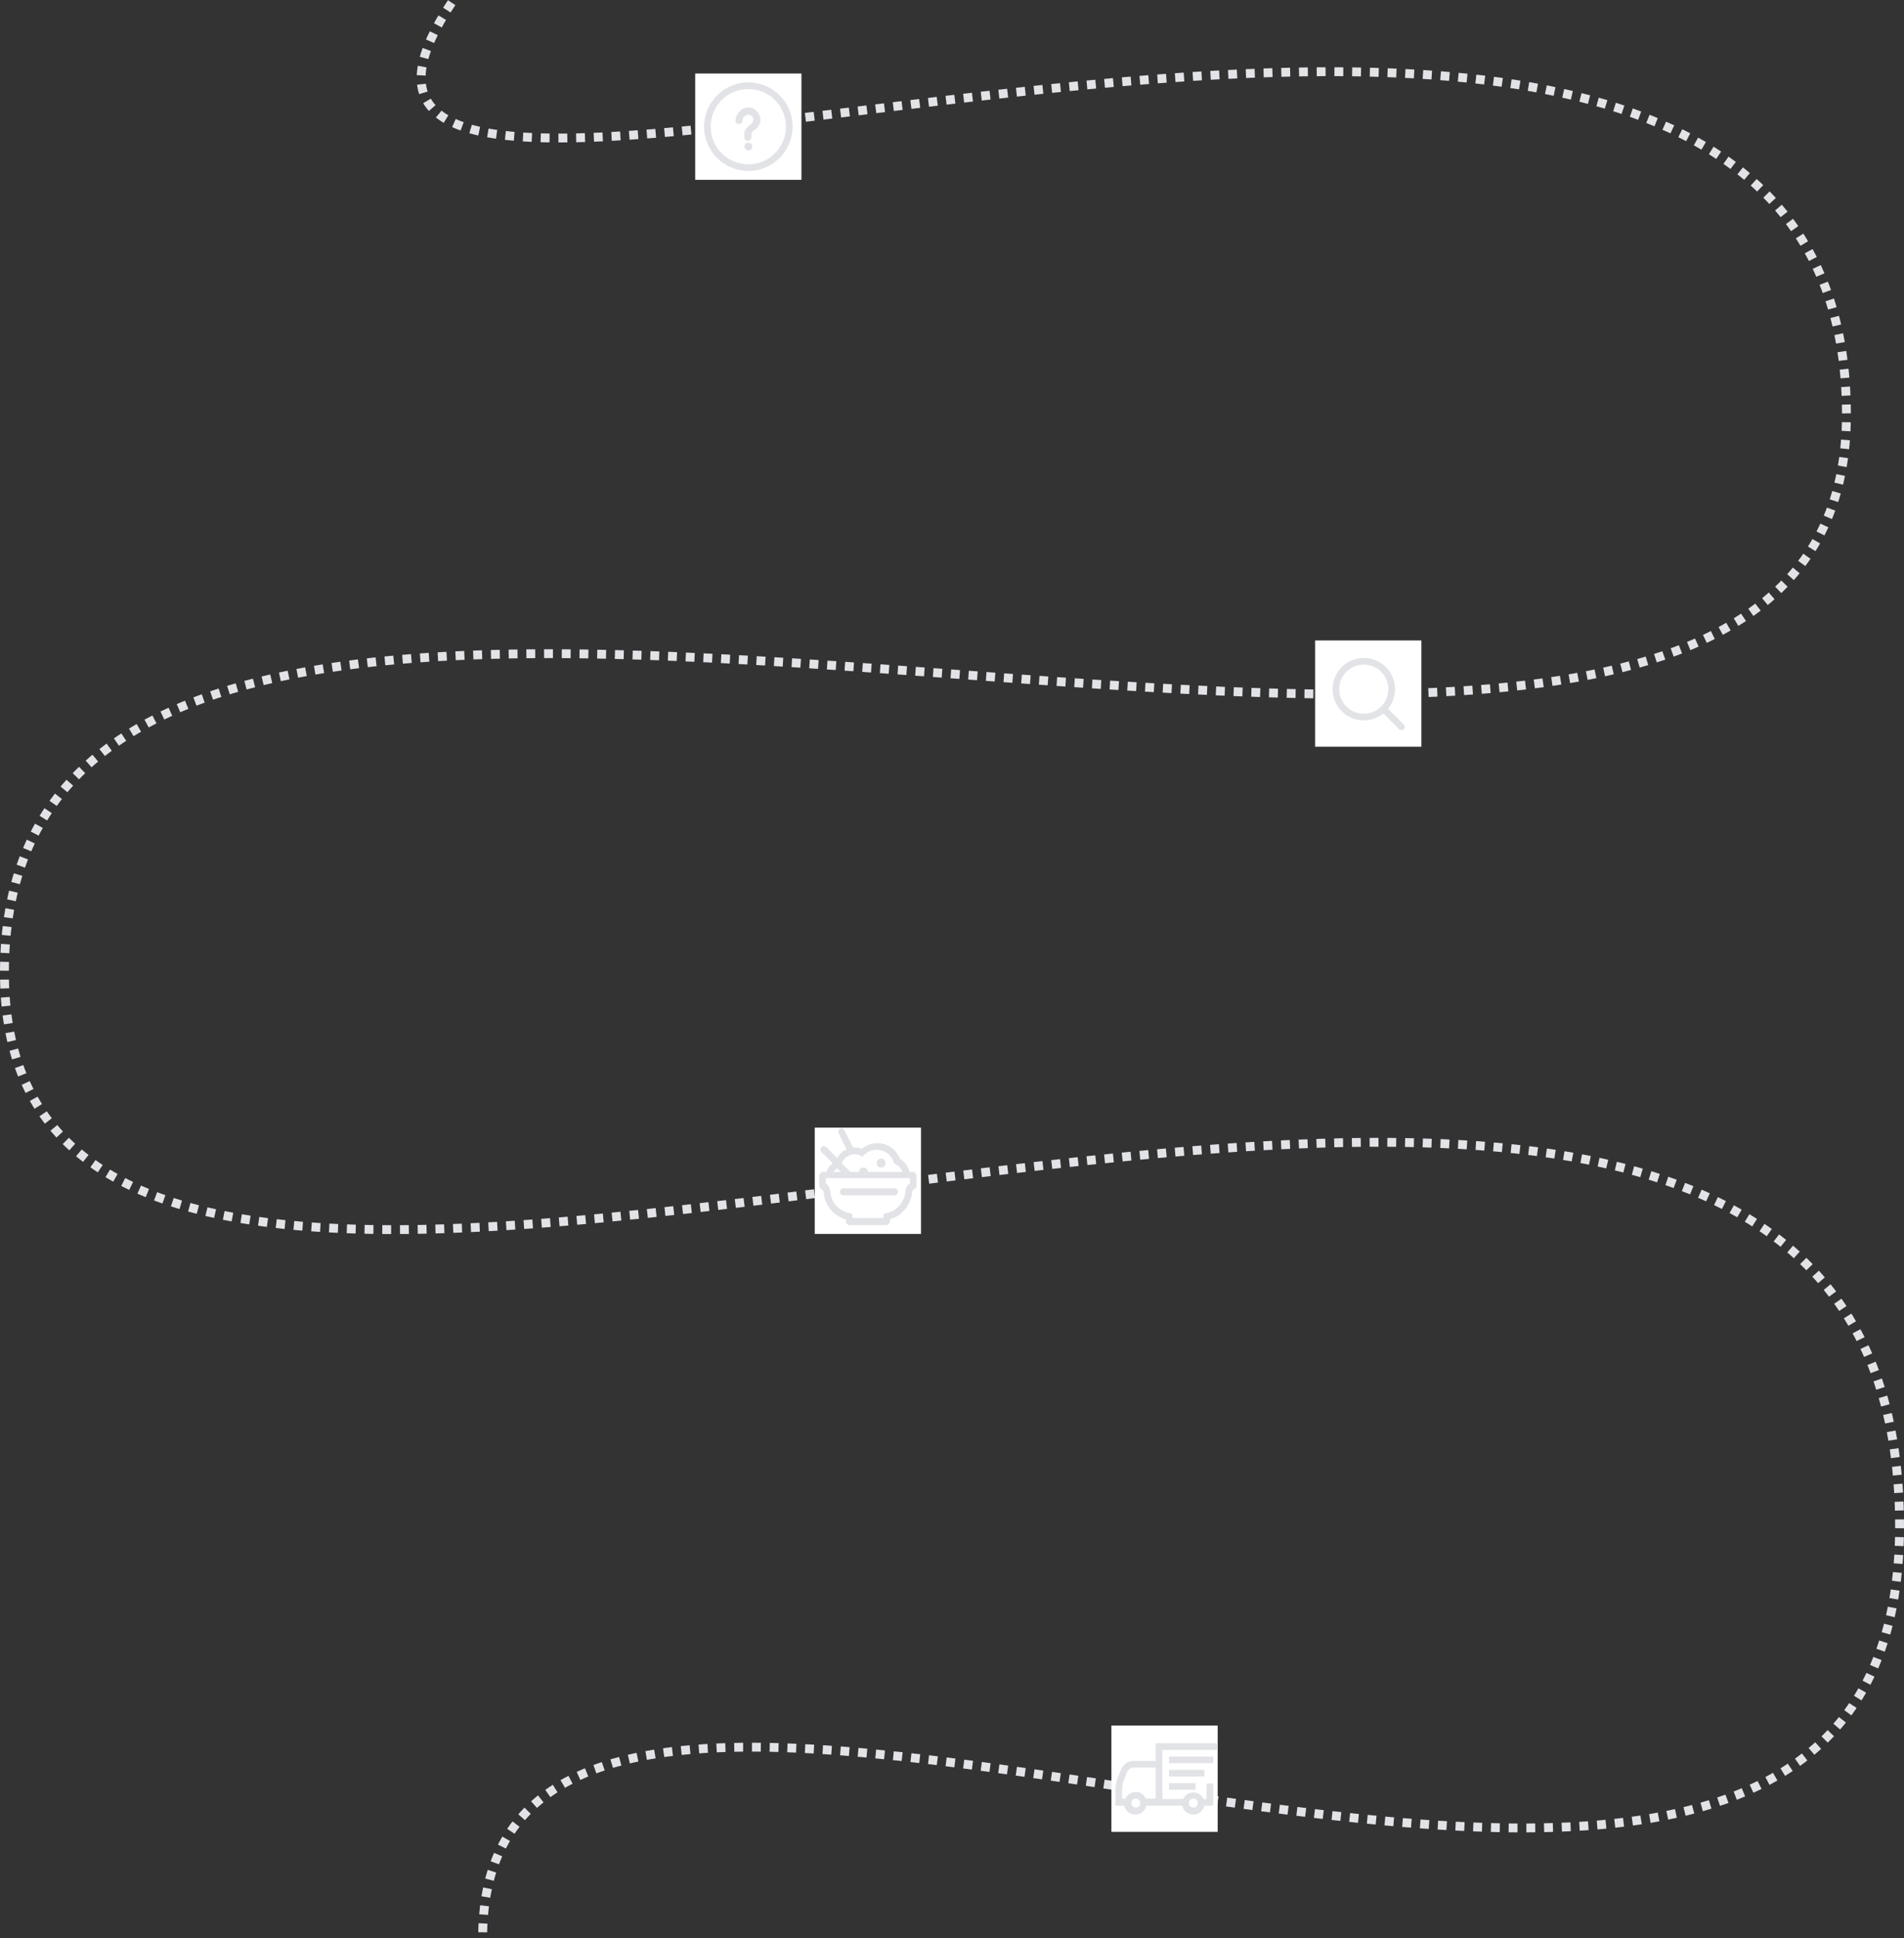 <svg version="1.1" id="Слой_1" xmlns="http://www.w3.org/2000/svg" x="0" y="0" viewBox="0 0 430 437.6" xml:space="preserve"><rect x="0" y="0" width="430" height="437.6" fill="#333333" stroke="none"/><style>.st1{fill:#fff}.st4,.st5{fill:#e1e3e6}.st5{fill-rule:evenodd;clip-rule:evenodd}</style><path d="M102 .6c-62 93 315-72 315 93 0 150-416-37-416 126 0 156 428-75 428 125 0 159-320-27-320 93" fill="none" stroke="#e1e3e6" stroke-width="2" stroke-dasharray="2,2"/><path class="st1" d="M297 144.6h24v24h-24z"/><circle cx="308" cy="155.6" r="6.3" fill="none" stroke="#e1e3e6" stroke-width="1.5"/><path d="M312.5 160.1l4 4" fill="none" stroke="#e1e3e6" stroke-width="1.5" stroke-linecap="round"/><path class="st1" d="M184 254.6h24v24h-24z"/><path class="st4" d="M199 263.6c.6 0 1-.4 1-1s-.4-1-1-1-1 .4-1 1 .4 1 1 1zm-8.5 4.7c-.4 0-.8.3-.8.8s.3.8.8.8H202c.4 0 .8-.3.8-.8s-.3-.8-.8-.8h-11.5z"/><path class="st5" d="M190.7 255.2c-.2-.4-.6-.5-1-.3s-.5.6-.3 1l1.8 3.6c-.9.4-1.7 1.1-2.1 2l-2.5-2.5c-.3-.3-.8-.3-1.1 0s-.3.8 0 1.1l2.6 2.6c-.7.4-1.2 1.1-1.4 1.9h-.7c-.6 0-1 .4-1 1v2c0 .4.2.7.5.9.2.1.5.3.5.6.2 3 2.2 5.4 5 6.2v.3c0 .6.4 1 1 1h8c.6 0 1-.4 1-1v-.3c2.7-.8 4.8-3.3 5-6.2 0-.3.3-.5.5-.6.3-.2.5-.5.5-.9v-2c0-.6-.4-1-1-1h-.6c-.3-1.3-1.1-2.4-2.2-3-.8-2.1-2.8-3.5-5.1-3.5-1.3 0-2.5.5-3.5 1.3-.5-.2-1-.3-1.5-.3h-.4l-2-3.9zm-1.6 8.6c-.4.2-.7.5-.9.8h1.7l-.8-.8zm3 .8h1.9c0-.6.4-1 1-1s1 .4 1 1h7.8c-.3-.9-1-1.6-1.9-1.9-.4-1.8-2-3.1-3.9-3.1-1.3 0-2.5.6-3.2 1.6-.5-.4-1.1-.6-1.8-.6-1.3 0-2.5.9-2.9 2.1l2 1.9c-.1-.1-.1-.1 0 0zm8.5 9.2l-1.1.3v.9h-7v-.9l-1.1-.3c-2.2-.6-3.8-2.6-3.9-4.9-.1-.9-.6-1.4-1-1.7V266h19v1.2c-.4.3-1 .8-1 1.7-.2 2.4-1.8 4.3-3.9 4.9z"/><path class="st1" d="M251 389.6h24v24h-24z"/><path class="st5" d="M262.5 395.1H275v-1.5h-14v4h-5c-1.2 0-2.3.7-2.8 1.9l-.7 1.7c-.4.9-.6 2-.6 3v3.5h2c.2 1.1 1.2 2 2.5 2s2.2-.9 2.5-2h8.1c.2 1.1 1.2 2 2.5 2s2.2-.9 2.5-2h2v-5h-1.5v3.5h-.7c-.4-.9-1.3-1.5-2.3-1.5s-1.9.6-2.3 1.5h-4.7v-11.1zm-9 11h.7c.4-.9 1.3-1.5 2.3-1.5s1.9.6 2.3 1.5h2.2v-7h-5c-.6 0-1.2.4-1.4.9l-.7 1.7c-.3.8-.5 1.6-.5 2.4v2zm15 1c0 .6.4 1 1 1s1-.4 1-1-.4-1-1-1-1 .4-1 1zm-12 1c-.6 0-1-.4-1-1s.4-1 1-1 1 .4 1 1-.4 1-1 1z"/><path class="st4" d="M274 396.6h-10v1.5h10v-1.5zm-10 3h8v1.5h-8v-1.5zm6 3h-6v1.5h6v-1.5z"/><path class="st1" d="M157 16.6h24v24h-24z"/><path class="st4" d="M167.9 24.5c.5-.2 1.1-.3 1.6-.2.5.1 1 .4 1.4.8.4.4.6.9.8 1.4.1.5.1 1.1-.2 1.6-.2.5-.6.9-1 1.2-.3.2-.5.3-.6.5-.1.2-.2.3-.2.4v.8c0 .4-.3.8-.8.8s-.8-.3-.8-.8v-.8c0-.6.2-1 .5-1.3.3-.3.6-.6.9-.8.2-.1.4-.3.5-.6.1-.2.1-.5.1-.7 0-.2-.2-.5-.3-.6-.2-.2-.4-.3-.6-.3-.2 0-.5 0-.7.1-.2.1-.4.3-.6.5-.1.2-.2.4-.2.7 0 .4-.3.8-.8.8s-.8-.3-.8-.8.2-1.1.5-1.5c.4-.6.8-1 1.3-1.2zm.2 8.6c0-.5.4-.9.9-.9s.9.4.9.9-.4.9-.9.9-.9-.5-.9-.9z"/><path class="st5" d="M179 28.6c0 5.5-4.5 10-10 10s-10-4.5-10-10 4.5-10 10-10 10 4.4 10 10zm-1.5 0c0 4.7-3.8 8.5-8.5 8.5s-8.5-3.8-8.5-8.5 3.8-8.5 8.5-8.5 8.5 3.8 8.5 8.5z"/></svg>